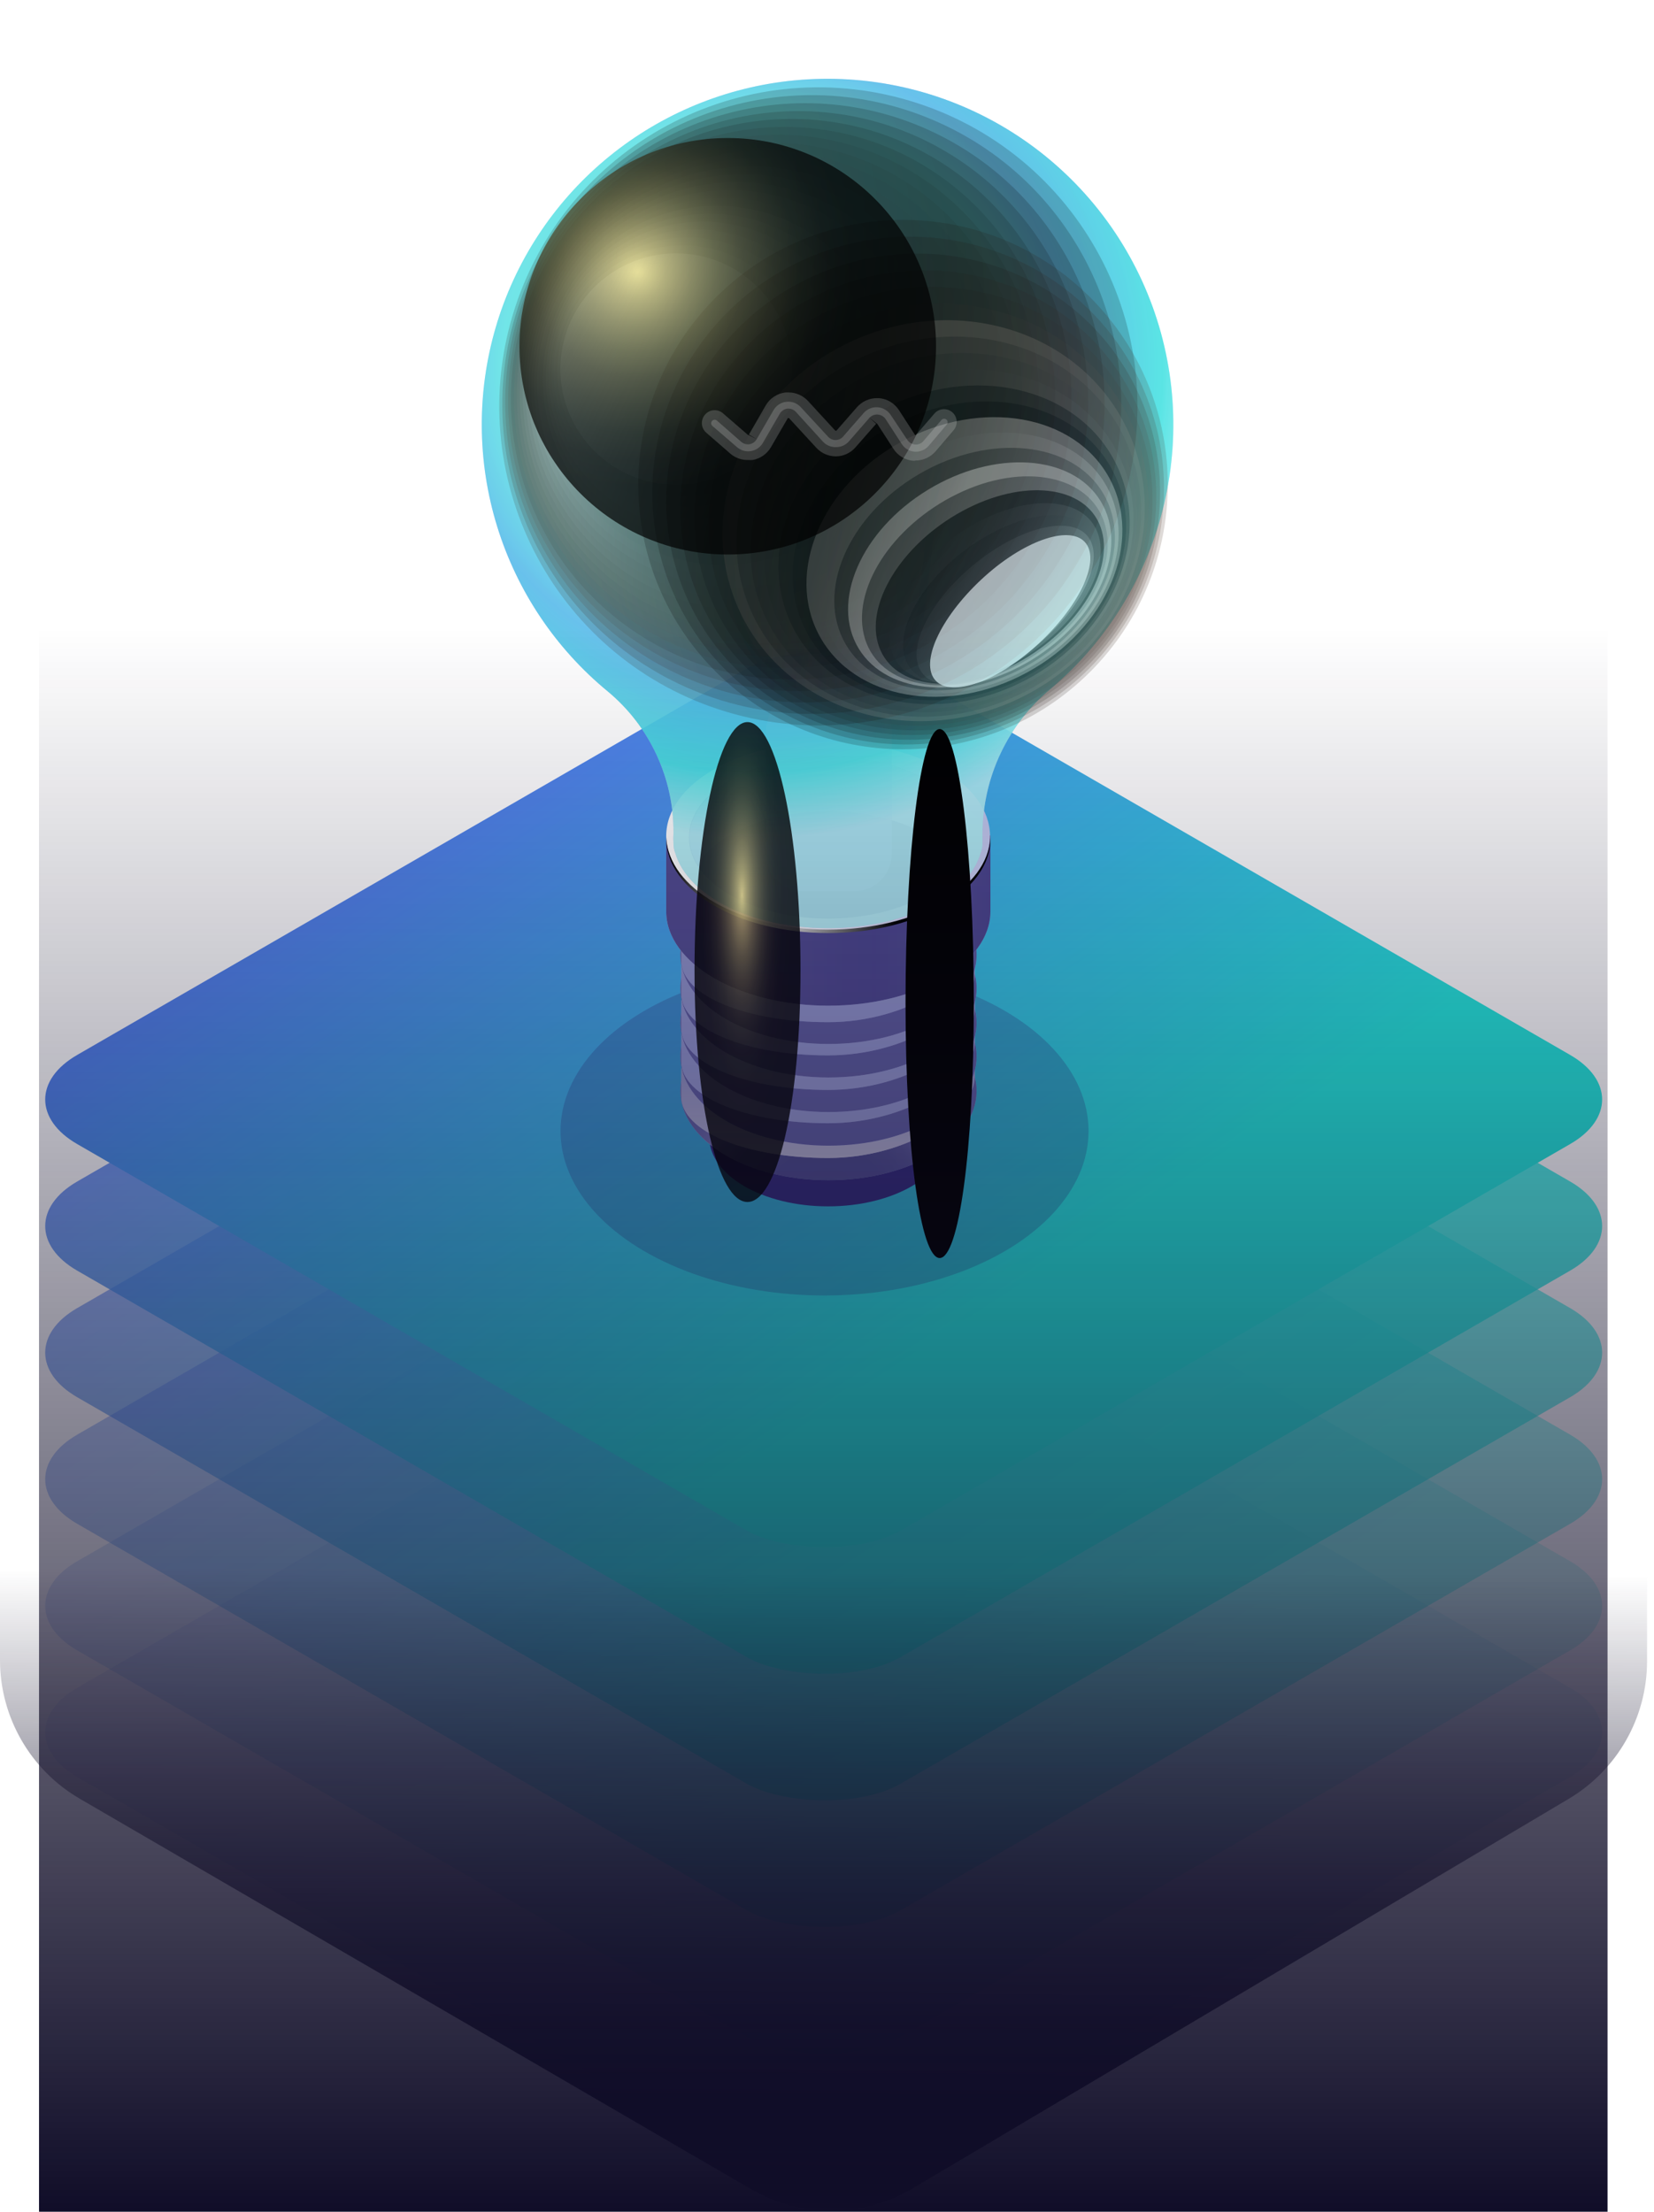 <svg width="243" height="325" viewBox="0 0 243 325" fill="none" xmlns="http://www.w3.org/2000/svg">
<rect width="139.734" height="139.734" rx="13.09" transform="matrix(0.866 -0.5 0.866 0.5 0 254.56)" fill="url(#paint0_linear_42_371)" fill-opacity="0.1"/>
<rect width="139.734" height="139.734" rx="13.09" transform="matrix(0.866 -0.5 0.866 0.5 0 235.961)" fill="url(#paint1_linear_42_371)" fill-opacity="0.2"/>
<rect width="139.734" height="139.734" rx="13.09" transform="matrix(0.866 -0.5 0.866 0.5 0 198.762)" fill="url(#paint2_linear_42_371)" fill-opacity="0.6"/>
<rect width="139.734" height="139.734" rx="13.09" transform="matrix(0.866 -0.5 0.866 0.5 0 217.361)" fill="url(#paint3_linear_42_371)" fill-opacity="0.4"/>
<rect width="139.734" height="139.734" rx="13.09" transform="matrix(0.866 -0.5 0.866 0.5 0 180.162)" fill="url(#paint4_linear_42_371)" fill-opacity="0.8"/>
<g style="mix-blend-mode:darken">
<rect width="139.734" height="139.734" rx="13.09" transform="matrix(0.866 -0.5 0.866 0.5 0 161.563)" fill="url(#paint5_linear_42_371)"/>
</g>
<path d="M0 243.932V184.698C0 166.496 19.754 155.162 35.468 164.349L108.965 207.319C116.3 211.606 125.374 211.616 132.717 207.343L206.555 164.381C222.269 155.238 241.981 166.575 241.981 184.755V244.074C241.981 252.391 237.597 260.093 230.446 264.34L134.155 321.529C126.802 325.896 117.659 325.938 110.266 321.637L11.719 264.307C4.463 260.086 0 252.326 0 243.932Z" fill="url(#paint6_linear_42_371)"/>
<g style="mix-blend-mode:darken" filter="url(#filter0_f_42_371)">
<ellipse cx="121.139" cy="166.194" rx="38.788" ry="24.168" fill="#322A78" fill-opacity="0.25"/>
</g>
<path opacity="0.8" d="M121.753 102.464C114.846 102.464 109.662 97.722 107.528 89.442C107.505 89.342 107.505 89.238 107.528 89.138L104.341 62.866C104.342 62.74 104.388 62.618 104.472 62.524C104.557 62.43 104.672 62.369 104.798 62.354C104.923 62.339 105.05 62.371 105.154 62.443C105.258 62.514 105.332 62.622 105.362 62.744L108.488 89.138C109.647 93.712 112.94 101.335 121.692 101.335C128.401 101.335 133.585 96.548 134.912 89.138V89V88.634L137.961 62.714C137.98 62.579 138.052 62.456 138.16 62.374C138.269 62.291 138.405 62.254 138.541 62.272C138.676 62.287 138.799 62.355 138.885 62.46C138.97 62.566 139.011 62.701 138.998 62.836L135.949 89.138C135.956 89.213 135.956 89.29 135.949 89.366C134.576 97.341 128.98 102.464 121.753 102.464Z" fill="url(#paint7_linear_42_371)"/>
<path opacity="0.8" d="M121.753 102.464C114.846 102.464 109.662 97.722 107.528 89.442C107.505 89.342 107.505 89.238 107.528 89.138L104.341 62.866C104.342 62.74 104.388 62.618 104.472 62.524C104.557 62.43 104.672 62.369 104.798 62.354C104.923 62.339 105.05 62.371 105.154 62.443C105.258 62.514 105.332 62.622 105.362 62.744L108.488 89.138C109.647 93.712 112.94 101.335 121.692 101.335C128.401 101.335 133.585 96.548 134.912 89.138V89V88.634L137.961 62.714C137.98 62.579 138.052 62.456 138.16 62.374C138.269 62.291 138.405 62.254 138.541 62.272C138.676 62.287 138.799 62.355 138.885 62.46C138.97 62.566 139.011 62.701 138.998 62.836L135.949 89.138C135.956 89.213 135.956 89.29 135.949 89.366C134.576 97.341 128.98 102.464 121.753 102.464Z" fill="url(#paint8_linear_42_371)"/>
<path d="M139.105 158.314H104.204V167.097C104.204 172.708 112.025 177.267 121.662 177.267C131.298 177.267 139.105 172.692 139.105 167.097V166.959V158.314Z" fill="#322A78"/>
<path d="M121.722 173.424C133.739 173.424 143.48 167.553 143.48 160.311C143.48 153.069 133.739 147.199 121.722 147.199C109.706 147.199 99.964 153.069 99.964 160.311C99.964 167.553 109.706 173.424 121.722 173.424Z" fill="url(#paint9_radial_42_371)"/>
<path d="M121.722 173.424C133.739 173.424 143.48 167.553 143.48 160.311C143.48 153.069 133.739 147.199 121.722 147.199C109.706 147.199 99.964 153.069 99.964 160.311C99.964 167.553 109.706 173.424 121.722 173.424Z" fill="#322A78" fill-opacity="0.65"/>
<g style="mix-blend-mode:multiply">
<path d="M143.222 156.957H100.087V161.135C100.087 166.304 109.754 170.161 121.662 170.161C133.57 170.161 143.222 163.361 143.222 158.192V156.957Z" fill="url(#paint10_linear_42_371)" style="mix-blend-mode:multiply"/>
<path d="M143.222 156.957H100.087V161.135C100.087 166.304 109.754 170.161 121.662 170.161C133.57 170.161 143.222 163.361 143.222 158.192V156.957Z" fill="#322A78" fill-opacity="0.38"/>
</g>
<path d="M121.722 168.347C133.739 168.347 143.48 162.476 143.48 155.234C143.48 147.992 133.739 142.121 121.722 142.121C109.706 142.121 99.964 147.992 99.964 155.234C99.964 162.476 109.706 168.347 121.722 168.347Z" fill="url(#paint11_radial_42_371)"/>
<path d="M121.722 168.347C133.739 168.347 143.48 162.476 143.48 155.234C143.48 147.992 133.739 142.121 121.722 142.121C109.706 142.121 99.964 147.992 99.964 155.234C99.964 162.476 109.706 168.347 121.722 168.347Z" fill="#322A78" fill-opacity="0.65"/>
<g style="mix-blend-mode:multiply">
<path d="M143.222 151.849H100.087V156.012C100.087 161.196 109.754 165.053 121.662 165.053C133.57 165.053 143.222 158.299 143.222 153.115V151.849Z" fill="url(#paint12_linear_42_371)" style="mix-blend-mode:multiply"/>
<path d="M143.222 151.849H100.087V156.012C100.087 161.196 109.754 165.053 121.662 165.053C133.57 165.053 143.222 158.299 143.222 153.115V151.849Z" fill="#322A78" fill-opacity="0.25"/>
</g>
<path d="M121.722 163.407C133.739 163.407 143.48 157.536 143.48 150.294C143.48 143.053 133.739 137.182 121.722 137.182C109.706 137.182 99.964 143.053 99.964 150.294C99.964 157.536 109.706 163.407 121.722 163.407Z" fill="url(#paint13_radial_42_371)"/>
<path d="M121.722 163.407C133.739 163.407 143.48 157.536 143.48 150.294C143.48 143.053 133.739 137.182 121.722 137.182C109.706 137.182 99.964 143.053 99.964 150.294C99.964 157.536 109.706 163.407 121.722 163.407Z" fill="#322A78" fill-opacity="0.65"/>
<g style="mix-blend-mode:multiply">
<path d="M143.222 146.955H100.087V151.117C100.087 156.301 109.754 160.159 121.662 160.159C133.57 160.159 143.222 153.374 143.222 148.175V146.955Z" fill="url(#paint14_linear_42_371)" style="mix-blend-mode:multiply"/>
<path d="M143.222 146.955H100.087V151.117C100.087 156.301 109.754 160.159 121.662 160.159C133.57 160.159 143.222 153.374 143.222 148.175V146.955Z" fill="#322A78" fill-opacity="0.25"/>
</g>
<path d="M121.722 158.33C133.739 158.33 143.48 152.459 143.48 145.217C143.48 137.975 133.739 132.104 121.722 132.104C109.706 132.104 99.964 137.975 99.964 145.217C99.964 152.459 109.706 158.33 121.722 158.33Z" fill="url(#paint15_radial_42_371)"/>
<path d="M121.722 158.33C133.739 158.33 143.48 152.459 143.48 145.217C143.48 137.975 133.739 132.104 121.722 132.104C109.706 132.104 99.964 137.975 99.964 145.217C99.964 152.459 109.706 158.33 121.722 158.33Z" fill="#322A78" fill-opacity="0.65"/>
<g style="mix-blend-mode:multiply">
<path d="M143.222 141.877H100.087V146.04C100.087 151.224 109.754 155.082 121.662 155.082C133.57 155.082 143.222 148.281 143.222 143.097V141.877Z" fill="url(#paint16_linear_42_371)" style="mix-blend-mode:multiply"/>
<path d="M143.222 141.877H100.087V146.04C100.087 151.224 109.754 155.082 121.662 155.082C133.57 155.082 143.222 148.281 143.222 143.097V141.877Z" fill="#322A78" fill-opacity="0.25"/>
</g>
<path d="M121.722 153.405C133.739 153.405 143.48 147.534 143.48 140.292C143.48 133.05 133.739 127.179 121.722 127.179C109.706 127.179 99.964 133.05 99.964 140.292C99.964 147.534 109.706 153.405 121.722 153.405Z" fill="url(#paint17_radial_42_371)"/>
<path d="M121.722 153.405C133.739 153.405 143.48 147.534 143.48 140.292C143.48 133.05 133.739 127.179 121.722 127.179C109.706 127.179 99.964 133.05 99.964 140.292C99.964 147.534 109.706 153.405 121.722 153.405Z" fill="#322A78" fill-opacity="0.65"/>
<g style="mix-blend-mode:multiply">
<path d="M143.222 136.938H100.087V141.176C100.087 146.345 109.754 150.203 121.662 150.203C133.57 150.203 143.222 143.341 143.222 138.127V136.938Z" fill="url(#paint18_linear_42_371)" style="mix-blend-mode:multiply"/>
<path d="M143.222 136.938H100.087V141.176C100.087 146.345 109.754 150.203 121.662 150.203C133.57 150.203 143.222 143.341 143.222 138.127V136.938Z" fill="#322A78" fill-opacity="0.25"/>
</g>
<path d="M145.509 122.773H97.876V133.919C97.876 141.543 108.549 147.779 121.662 147.779C134.775 147.779 145.509 141.573 145.509 133.919V122.773Z" fill="url(#paint19_linear_42_371)"/>
<path d="M145.509 122.773H97.876V133.919C97.876 141.543 108.549 147.779 121.662 147.779C134.775 147.779 145.509 141.573 145.509 133.919V122.773Z" fill="#322A78" fill-opacity="0.8"/>
<path d="M121.662 136.709C134.798 136.709 145.448 130.51 145.448 122.864C145.448 115.218 134.798 109.02 121.662 109.02C108.525 109.02 97.876 115.218 97.876 122.864C97.876 130.51 108.525 136.709 121.662 136.709Z" fill="url(#paint20_linear_42_371)"/>
<path style="mix-blend-mode:color-dodge" d="M121.662 136.602C108.671 136.602 98.12 130.503 97.891 123.001C97.891 123.093 97.891 123.169 97.891 123.26C97.891 130.884 108.564 137.105 121.677 137.105C134.79 137.105 145.509 130.945 145.509 123.306C145.516 123.22 145.516 123.133 145.509 123.047C145.188 130.594 134.652 136.602 121.662 136.602Z" fill="url(#paint21_radial_42_371)"/>
<path d="M121.662 134.971C132.954 134.971 142.109 129.639 142.109 123.062C142.109 116.486 132.954 111.154 121.662 111.154C110.37 111.154 101.215 116.486 101.215 123.062C101.215 129.639 110.37 134.971 121.662 134.971Z" fill="#6874A8"/>
<path d="M121.661 119.205C130.52 119.205 138.037 122.498 140.873 127.088C141.649 125.887 142.072 124.492 142.093 123.062C142.093 116.491 132.944 111.154 121.661 111.154C110.378 111.154 101.291 116.491 101.291 123.062C101.312 124.492 101.735 125.887 102.511 127.088C105.271 122.498 112.787 119.205 121.661 119.205Z" fill="url(#paint22_linear_42_371)"/>
<path opacity="0.8" d="M118.063 130.961H125.519C126.98 130.957 128.38 130.373 129.412 129.339C130.443 128.304 131.023 126.902 131.023 125.441V107.632C130.924 105.279 129.895 103.062 128.163 101.467C126.43 99.872 124.136 99.029 121.783 99.124C120.617 99.075 119.452 99.256 118.356 99.657C117.259 100.058 116.253 100.671 115.393 101.461C114.534 102.251 113.838 103.203 113.347 104.262C112.855 105.321 112.577 106.466 112.528 107.632V107.739V125.441C112.526 126.168 112.668 126.888 112.945 127.559C113.223 128.231 113.631 128.841 114.145 129.354C114.66 129.867 115.271 130.273 115.943 130.549C116.616 130.825 117.336 130.965 118.063 130.961V130.961Z" fill="url(#paint23_linear_42_371)"/>
<path opacity="0.8" d="M120.517 100.39H122.988C123.994 100.39 124.817 99.261 124.817 97.874V75.216C124.913 74.301 124.647 73.385 124.078 72.661C123.509 71.938 122.68 71.466 121.768 71.344C120.856 71.466 120.027 71.938 119.457 72.661C118.888 73.385 118.623 74.301 118.718 75.216V97.874C118.703 99.261 119.587 100.39 120.517 100.39Z" fill="url(#paint24_linear_42_371)"/>
<path opacity="0.8" d="M121.815 104.933C124.543 104.933 126.755 103.036 126.755 100.695C126.755 98.354 124.543 96.456 121.815 96.456C119.087 96.456 116.875 98.354 116.875 100.695C116.875 103.036 119.087 104.933 121.815 104.933Z" fill="url(#paint25_radial_42_371)"/>
<path opacity="0.7" d="M115.64 11.925C105.746 13.091 96.414 17.14 88.804 23.567C81.193 29.995 75.641 38.519 72.836 48.078C70.032 57.636 70.099 67.809 73.031 77.329C75.962 86.85 81.627 95.299 89.323 101.625C92.349 104.147 94.781 107.307 96.444 110.879C98.107 114.45 98.961 118.345 98.944 122.285V122.422C98.913 122.93 98.913 123.439 98.944 123.947C98.938 124.438 99.031 124.926 99.218 125.38C101.048 131.632 110.379 136.389 121.647 136.389C132.915 136.389 142.231 131.632 144.061 125.396C144.255 124.911 144.354 124.393 144.35 123.871C144.35 123.612 144.35 122.605 144.35 122.346C144.378 118.302 145.29 114.314 147.023 110.66C148.757 107.007 151.269 103.777 154.383 101.198C162.72 94.146 168.563 84.597 171.048 73.965C173.534 63.333 172.528 52.182 168.181 42.166C163.834 32.15 156.377 23.8 146.914 18.353C137.45 12.906 126.484 10.652 115.64 11.925V11.925Z" fill="url(#paint26_radial_42_371)"/>
<path opacity="0.7" d="M115.64 11.925C105.746 13.091 96.414 17.14 88.804 23.567C81.193 29.995 75.641 38.519 72.836 48.078C70.032 57.636 70.099 67.809 73.031 77.329C75.962 86.85 81.627 95.299 89.323 101.625C92.349 104.147 94.781 107.307 96.444 110.879C98.107 114.45 98.961 118.345 98.944 122.285V122.422C98.913 122.93 98.913 123.439 98.944 123.947C98.938 124.438 99.031 124.926 99.218 125.38C101.048 131.632 110.379 136.389 121.647 136.389C132.915 136.389 142.231 131.632 144.061 125.396C144.255 124.911 144.354 124.393 144.35 123.871C144.35 123.612 144.35 122.605 144.35 122.346C144.378 118.302 145.29 114.314 147.023 110.66C148.757 107.007 151.269 103.777 154.383 101.198C162.72 94.146 168.563 84.597 171.048 73.965C173.534 63.333 172.528 52.182 168.181 42.166C163.834 32.15 156.377 23.8 146.914 18.353C137.45 12.906 126.484 10.652 115.64 11.925V11.925Z" fill="url(#paint27_radial_42_371)"/>
<g style="mix-blend-mode:color-dodge" opacity="0.7">
<path style="mix-blend-mode:color-dodge" opacity="0.25" d="M164.784 74.275C172.827 49.671 159.4 23.205 134.795 15.163C110.19 7.121 83.725 20.548 75.683 45.153C67.641 69.757 81.067 96.223 105.672 104.265C130.277 112.307 156.742 98.88 164.784 74.275Z" fill="url(#paint28_linear_42_371)"/>
<path style="mix-blend-mode:color-dodge" opacity="0.28" d="M161.228 76.889C170.863 53.709 159.882 27.108 136.702 17.473C113.522 7.838 86.921 18.819 77.286 41.999C67.651 65.179 78.632 91.78 101.812 101.415C124.992 111.05 151.594 100.069 161.228 76.889Z" fill="url(#paint29_linear_42_371)"/>
<path style="mix-blend-mode:color-dodge" opacity="0.31" d="M157.489 79.149C168.511 57.48 159.879 30.979 138.21 19.957C116.541 8.935 90.04 17.566 79.018 39.235C67.996 60.904 76.628 87.405 98.297 98.427C119.966 109.449 146.467 100.818 157.489 79.149Z" fill="url(#paint30_linear_42_371)"/>
<path style="mix-blend-mode:color-dodge" opacity="0.33" d="M153.74 80.942C165.893 60.796 159.414 34.612 139.267 22.459C119.121 10.306 92.938 16.786 80.785 36.932C68.632 57.078 75.112 83.262 95.258 95.415C115.404 107.568 141.587 101.088 153.74 80.942Z" fill="url(#paint31_linear_42_371)"/>
<path style="mix-blend-mode:color-dodge" opacity="0.36" d="M150.042 82.192C163.036 63.524 158.437 37.858 139.769 24.864C121.101 11.87 95.434 16.47 82.44 35.138C69.447 53.805 74.046 79.472 92.714 92.466C111.382 105.46 137.049 100.86 150.042 82.192Z" fill="url(#paint32_linear_42_371)"/>
<path style="mix-blend-mode:color-dodge" opacity="0.38" d="M146.528 82.948C160.083 65.68 157.073 40.692 139.804 27.137C122.536 13.582 97.548 16.593 83.993 33.861C70.438 51.13 73.449 76.118 90.717 89.672C107.986 103.227 132.973 100.217 146.528 82.948Z" fill="url(#paint33_linear_42_371)"/>
<path style="mix-blend-mode:color-dodge" opacity="0.41" d="M143.209 83.269C157.092 67.287 155.391 43.076 139.409 29.193C123.426 15.31 99.216 17.011 85.333 32.993C71.449 48.975 73.151 73.186 89.133 87.069C105.115 100.953 129.326 99.251 143.209 83.269Z" fill="url(#paint34_linear_42_371)"/>
<path style="mix-blend-mode:color-dodge" opacity="0.44" d="M139.374 83.985C153.79 69.569 153.79 46.197 139.374 31.781C124.959 17.365 101.586 17.365 87.17 31.781C72.755 46.197 72.755 69.569 87.17 83.985C101.586 98.4 124.959 98.4 139.374 83.985Z" fill="url(#paint35_linear_42_371)"/>
<path style="mix-blend-mode:color-dodge" opacity="0.46" d="M137.37 82.711C151.232 68.849 151.232 46.375 137.37 32.513C123.508 18.651 101.034 18.651 87.172 32.513C73.31 46.375 73.31 68.849 87.172 82.711C101.034 96.573 123.508 96.573 137.37 82.711Z" fill="url(#paint36_linear_42_371)"/>
<path style="mix-blend-mode:color-dodge" opacity="0.49" d="M134.362 82.385C148.19 69.63 149.059 48.08 136.304 34.252C123.549 20.425 101.999 19.555 88.171 32.311C74.344 45.066 73.475 66.616 86.23 80.443C98.985 94.271 120.535 95.14 134.362 82.385Z" fill="url(#paint37_linear_42_371)"/>
<path style="mix-blend-mode:color-dodge" opacity="0.51" d="M131.743 81.683C145.321 69.821 146.712 49.199 134.851 35.621C122.99 22.043 102.367 20.652 88.789 32.513C75.212 44.374 73.82 64.997 85.681 78.575C97.543 92.152 118.165 93.544 131.743 81.683Z" fill="url(#paint38_linear_42_371)"/>
<path style="mix-blend-mode:color-dodge" opacity="0.54" d="M129.275 80.815C142.523 69.773 144.312 50.083 133.27 36.835C122.228 23.587 102.538 21.799 89.29 32.84C76.042 43.882 74.254 63.572 85.295 76.82C96.337 90.068 116.027 91.857 129.275 80.815Z" fill="url(#paint39_linear_42_371)"/>
<path style="mix-blend-mode:color-dodge" opacity="0.57" d="M126.894 79.844C139.751 69.562 141.838 50.804 131.556 37.947C121.274 25.09 102.516 23.003 89.659 33.285C76.802 43.566 74.715 62.324 84.997 75.181C95.279 88.038 114.037 90.126 126.894 79.844Z" fill="url(#paint40_linear_42_371)"/>
<path style="mix-blend-mode:color-dodge" opacity="0.59" d="M124.614 78.765C137.023 69.195 139.325 51.377 129.754 38.967C120.184 26.558 102.366 24.256 89.956 33.827C77.547 43.397 75.245 61.215 84.816 73.625C94.386 86.034 112.204 88.336 124.614 78.765Z" fill="url(#paint41_linear_42_371)"/>
<path style="mix-blend-mode:color-dodge" opacity="0.62" d="M122.422 77.628C134.351 68.72 136.8 51.828 127.892 39.899C118.984 27.97 102.093 25.52 90.164 34.428C78.234 43.336 75.785 60.228 84.693 72.157C93.601 84.086 110.493 86.536 122.422 77.628Z" fill="url(#paint42_linear_42_371)"/>
<path style="mix-blend-mode:color-dodge" opacity="0.64" d="M120.288 76.452C131.705 68.169 134.246 52.199 125.963 40.782C117.68 29.365 101.711 26.825 90.294 35.107C78.877 43.39 76.336 59.36 84.619 70.777C92.901 82.194 108.871 84.734 120.288 76.452Z" fill="url(#paint43_linear_42_371)"/>
<path style="mix-blend-mode:color-dodge" opacity="0.67" d="M118.222 75.2C129.093 67.514 131.675 52.471 123.989 41.6C116.304 30.729 101.261 28.147 90.39 35.832C79.519 43.518 76.936 58.561 84.622 69.432C92.308 80.303 107.351 82.885 118.222 75.2Z" fill="url(#paint44_linear_42_371)"/>
<path style="mix-blend-mode:color-dodge" opacity="0.7" d="M116.182 73.921C126.493 66.8 129.078 52.669 121.958 42.359C114.837 32.048 100.707 29.463 90.396 36.583C80.086 43.704 77.5 57.834 84.621 68.145C91.741 78.455 105.872 81.041 116.182 73.921Z" fill="url(#paint45_linear_42_371)"/>
<path style="mix-blend-mode:color-dodge" opacity="0.72" d="M114.212 72.612C123.944 66.033 126.5 52.81 119.921 43.078C113.342 33.346 100.119 30.791 90.387 37.37C80.655 43.949 78.1 57.171 84.679 66.903C91.258 76.635 104.48 79.191 114.212 72.612Z" fill="url(#paint46_linear_42_371)"/>
<path style="mix-blend-mode:color-dodge" opacity="0.75" d="M112.002 71.13C121.102 65.1 123.591 52.834 117.56 43.734C111.53 34.634 99.265 32.145 90.165 38.176C81.065 44.206 78.576 56.471 84.606 65.571C90.636 74.671 102.902 77.16 112.002 71.13Z" fill="url(#paint47_linear_42_371)"/>
<path style="mix-blend-mode:color-dodge" opacity="0.77" d="M110.356 69.901C118.878 64.348 121.285 52.937 115.731 44.414C110.178 35.892 98.767 33.485 90.244 39.038C81.721 44.592 79.315 56.003 84.868 64.526C90.422 73.048 101.833 75.455 110.356 69.901Z" fill="url(#paint48_linear_42_371)"/>
<path style="mix-blend-mode:color-dodge" opacity="0.8" d="M114.389 46.338C115.951 49.32 116.593 52.698 116.233 56.045C115.872 59.392 114.527 62.557 112.366 65.138C110.206 67.719 107.328 69.601 104.097 70.545C100.866 71.489 97.427 71.452 94.217 70.44C91.006 69.428 88.169 67.485 86.064 64.859C83.958 62.232 82.68 59.039 82.391 55.686C82.102 52.332 82.816 48.968 84.44 46.02C86.065 43.072 88.529 40.673 91.518 39.126C95.511 37.066 100.156 36.667 104.44 38.018C108.725 39.37 112.301 42.36 114.389 46.338Z" fill="url(#paint49_linear_42_371)"/>
</g>
<path style="mix-blend-mode:color-dodge" opacity="0.8" d="M117.606 142.518C117.606 162.629 114.114 176.626 109.815 176.626C105.515 176.626 102.039 162.629 102.039 142.518C102.039 122.406 105.515 106.107 109.815 106.107C114.114 106.107 117.606 122.391 117.606 142.518Z" fill="url(#paint50_radial_42_371)"/>
<g style="mix-blend-mode:color-dodge" opacity="0.7">
<path style="mix-blend-mode:color-dodge" opacity="0.25" d="M160.173 98.71C175.363 83.52 175.363 58.893 160.173 43.703C144.984 28.513 120.356 28.513 105.166 43.703C89.976 58.893 89.976 83.52 105.166 98.71C120.356 113.9 144.984 113.9 160.173 98.71Z" fill="url(#paint51_linear_42_371)"/>
<path style="mix-blend-mode:color-dodge" opacity="0.28" d="M148.512 106.126C167.519 97.7 176.171 75.629 167.836 56.83C159.502 38.031 137.337 29.622 118.33 38.049C99.323 46.476 90.671 68.546 99.006 87.346C107.341 106.145 129.505 114.553 148.512 106.126Z" fill="url(#paint52_linear_42_371)"/>
<path style="mix-blend-mode:color-dodge" opacity="0.31" d="M148.721 105.433C167.067 97.199 175.419 75.995 167.375 58.071C159.331 40.148 137.938 32.292 119.592 40.526C101.246 48.759 92.894 69.964 100.938 87.887C108.982 105.811 130.375 113.666 148.721 105.433Z" fill="url(#paint53_linear_42_371)"/>
<path style="mix-blend-mode:color-dodge" opacity="0.33" d="M148.96 104.743C166.635 96.703 174.675 76.359 166.917 59.304C159.159 42.249 138.541 34.942 120.866 42.982C103.19 51.022 95.15 71.366 102.908 88.421C110.666 105.476 131.284 112.783 148.96 104.743Z" fill="url(#paint54_linear_42_371)"/>
<path style="mix-blend-mode:color-dodge" opacity="0.36" d="M149.193 104.055C166.207 96.208 173.947 76.724 166.481 60.535C159.015 44.347 139.17 37.586 122.156 45.433C105.142 53.28 97.402 72.764 104.868 88.953C112.334 105.141 132.179 111.902 149.193 104.055Z" fill="url(#paint55_linear_42_371)"/>
<path style="mix-blend-mode:color-dodge" opacity="0.38" d="M149.41 103.36C165.76 95.701 173.196 77.073 166.019 61.753C158.843 46.433 139.772 40.222 123.422 47.881C107.073 55.54 99.636 74.168 106.813 89.488C113.989 104.808 133.061 111.018 149.41 103.36Z" fill="url(#paint56_linear_42_371)"/>
<path style="mix-blend-mode:color-dodge" opacity="0.41" d="M149.631 102.684C165.316 95.216 172.453 77.445 165.571 62.991C158.69 48.538 140.396 42.875 124.711 50.343C109.025 57.811 101.889 75.582 108.77 90.035C115.652 104.489 133.946 110.152 149.631 102.684Z" fill="url(#paint57_linear_42_371)"/>
<path style="mix-blend-mode:color-dodge" opacity="0.44" d="M149.858 102.003C164.883 94.717 171.72 77.791 165.128 64.198C158.537 50.604 141.013 45.492 125.988 52.778C110.963 60.064 104.126 76.99 110.717 90.583C117.309 104.176 134.833 109.289 149.858 102.003Z" fill="url(#paint58_linear_42_371)"/>
<path style="mix-blend-mode:color-dodge" opacity="0.46" d="M150.078 101.331C164.443 94.228 170.983 78.147 164.687 65.412C158.39 52.678 141.641 48.113 127.276 55.215C112.911 62.318 106.37 78.399 112.667 91.134C118.963 103.868 135.713 108.433 150.078 101.331Z" fill="url(#paint59_linear_42_371)"/>
<path style="mix-blend-mode:color-dodge" opacity="0.49" d="M150.283 100.688C163.993 93.763 170.241 78.515 164.238 66.632C158.235 54.748 142.255 50.729 128.545 57.654C114.836 64.58 108.588 79.827 114.591 91.71C120.593 103.594 136.573 107.613 150.283 100.688Z" fill="url(#paint60_linear_42_371)"/>
<path style="mix-blend-mode:color-dodge" opacity="0.51" d="M150.5 100.034C163.552 93.283 169.507 78.867 163.8 67.835C158.094 56.802 142.887 53.331 129.836 60.082C116.784 66.833 110.829 81.25 116.535 92.282C122.242 103.314 137.448 106.785 150.5 100.034Z" fill="url(#paint61_linear_42_371)"/>
<path style="mix-blend-mode:color-dodge" opacity="0.54" d="M150.742 99.399C163.14 92.815 168.804 79.218 163.394 69.029C157.983 58.84 143.546 55.917 131.148 62.501C118.75 69.085 113.086 82.682 118.497 92.871C123.908 103.06 138.344 105.983 150.742 99.399Z" fill="url(#paint62_linear_42_371)"/>
<path style="mix-blend-mode:color-dodge" opacity="0.57" d="M150.947 98.783C162.695 92.361 168.075 79.572 162.962 70.217C157.849 60.862 144.179 58.485 132.431 64.906C120.682 71.328 115.303 84.117 120.416 93.472C125.529 102.826 139.198 105.204 150.947 98.783Z" fill="url(#paint63_linear_42_371)"/>
<path style="mix-blend-mode:color-dodge" opacity="0.59" d="M151.148 98.162C162.25 91.894 167.347 79.899 162.532 71.371C157.716 62.843 144.813 61.011 133.711 67.279C122.61 73.548 117.513 85.543 122.328 94.071C127.143 102.599 140.047 104.43 151.148 98.162Z" fill="url(#paint64_linear_42_371)"/>
<path style="mix-blend-mode:color-dodge" opacity="0.62" d="M151.348 97.565C161.798 91.446 166.613 80.242 162.103 72.539C157.593 64.836 145.465 63.552 135.016 69.67C124.566 75.789 119.751 86.993 124.261 94.696C128.771 102.399 140.899 103.683 151.348 97.565Z" fill="url(#paint65_linear_42_371)"/>
<path style="mix-blend-mode:color-dodge" opacity="0.64" d="M151.558 96.974C161.37 90.987 165.911 80.539 161.7 73.638C157.489 66.738 146.122 65.997 136.309 71.984C126.497 77.971 121.956 88.419 126.167 95.32C130.378 102.22 141.745 102.961 151.558 96.974Z" fill="url(#paint66_linear_42_371)"/>
<path style="mix-blend-mode:color-dodge" opacity="0.67" d="M127.09 93.909C124.879 86.803 130.963 77.289 140.675 72.562C150.388 67.836 160.07 69.833 162.281 76.893C164.492 83.952 158.408 93.451 148.695 98.132C138.983 102.813 129.301 100.907 127.09 93.909Z" fill="url(#paint67_linear_42_371)"/>
<path style="mix-blend-mode:color-dodge" opacity="0.7" d="M129.164 95.083C126.922 88.984 132.381 79.988 141.362 75.109C150.342 70.23 159.445 71.282 161.686 77.426C163.928 83.571 158.469 92.521 149.488 97.4C140.508 102.279 131.405 101.227 129.164 95.083Z" fill="url(#paint68_linear_42_371)"/>
<path style="mix-blend-mode:color-dodge" opacity="0.72" d="M131.237 96.302C128.965 91.042 133.799 82.687 142.063 77.624C150.327 72.562 158.835 72.73 161.137 77.975C163.439 83.22 158.56 91.591 150.312 96.653C142.063 101.715 133.509 101.532 131.237 96.302Z" fill="url(#paint69_linear_42_371)"/>
<path style="mix-blend-mode:color-dodge" opacity="0.75" d="M133.311 97.523C131.008 93.177 135.232 85.325 142.749 80.141C150.266 74.957 158.255 74.164 160.558 78.525C162.86 82.885 158.637 90.722 151.12 95.922C143.603 101.121 135.613 101.884 133.311 97.523Z" fill="url(#paint70_linear_42_371)"/>
<path style="mix-blend-mode:color-dodge" opacity="0.77" d="M135.384 98.758C133.036 95.297 136.649 88.085 143.45 82.656C150.25 77.228 157.706 75.612 159.993 79.073C162.28 82.534 158.728 89.746 151.927 95.175C145.127 100.603 137.732 102.204 135.384 98.758Z" fill="url(#paint71_linear_42_371)"/>
<path style="mix-blend-mode:color-dodge" opacity="0.8" d="M137.459 100.008C135.08 97.446 138.084 90.859 144.137 85.187C150.19 79.515 157.036 77.091 159.384 79.653C161.732 82.214 158.774 88.801 152.706 94.473C146.637 100.145 139.837 102.539 137.459 100.008Z" fill="url(#paint72_linear_42_371)"/>
</g>
<path style="mix-blend-mode:color-dodge" opacity="0.7" d="M106.918 81.482C123.818 81.482 137.519 67.782 137.519 50.881C137.519 33.98 123.818 20.28 106.918 20.28C90.017 20.28 76.316 33.98 76.316 50.881C76.316 67.782 90.017 81.482 106.918 81.482Z" fill="url(#paint73_radial_42_371)"/>
<path style="mix-blend-mode:color-dodge" d="M143.069 147.275C143.069 169.445 140.828 184.86 138.053 184.86C135.277 184.86 133.036 169.399 133.036 147.275C133.036 125.151 135.293 107.129 138.053 107.129C140.812 107.129 143.069 125.06 143.069 147.275Z" fill="url(#paint74_radial_42_371)"/>
<path opacity="0.5" d="M134.576 66.373H134.409C134.018 66.35 133.639 66.233 133.303 66.035C132.966 65.836 132.681 65.56 132.472 65.23L130.094 61.555C129.964 61.373 129.797 61.222 129.603 61.112C129.408 61.002 129.192 60.936 128.97 60.918C128.747 60.901 128.524 60.932 128.315 61.011C128.106 61.089 127.917 61.213 127.761 61.372L124.711 64.864C124.479 65.128 124.193 65.34 123.872 65.484C123.551 65.629 123.203 65.703 122.851 65.702C122.498 65.715 122.146 65.654 121.817 65.523C121.489 65.392 121.192 65.193 120.945 64.94L116.92 60.518C116.761 60.35 116.566 60.219 116.349 60.138C116.133 60.056 115.9 60.024 115.67 60.046C115.444 60.078 115.227 60.16 115.037 60.287C114.847 60.413 114.688 60.581 114.572 60.778L112.087 65.062C111.903 65.383 111.65 65.658 111.346 65.87C111.043 66.081 110.697 66.222 110.332 66.283C109.967 66.345 109.594 66.324 109.238 66.224C108.882 66.123 108.553 65.945 108.275 65.702L104.631 62.561C104.537 62.462 104.485 62.331 104.485 62.196C104.485 62.059 104.537 61.928 104.631 61.83C104.728 61.733 104.859 61.678 104.997 61.678C105.134 61.678 105.265 61.733 105.362 61.83L108.915 64.94C109.083 65.08 109.278 65.182 109.489 65.24C109.699 65.298 109.919 65.31 110.135 65.275C110.346 65.235 110.546 65.15 110.722 65.026C110.898 64.903 111.046 64.743 111.156 64.559L113.642 60.274C113.835 59.932 114.108 59.641 114.437 59.426C114.766 59.212 115.141 59.079 115.532 59.039C115.923 58.994 116.319 59.043 116.688 59.181C117.056 59.318 117.386 59.542 117.652 59.832L121.677 64.193C121.817 64.34 121.985 64.457 122.171 64.538C122.357 64.62 122.557 64.663 122.76 64.665C122.964 64.661 123.164 64.615 123.35 64.531C123.536 64.448 123.704 64.327 123.842 64.178L126.892 60.686C127.148 60.394 127.469 60.166 127.829 60.02C128.189 59.875 128.578 59.815 128.965 59.847C129.349 59.879 129.721 59.999 130.051 60.197C130.382 60.395 130.662 60.667 130.871 60.991L133.311 64.65C133.439 64.841 133.608 65 133.806 65.117C134.004 65.233 134.226 65.303 134.454 65.321C134.681 65.34 134.908 65.304 135.118 65.216C135.328 65.129 135.513 64.992 135.659 64.818L138.342 61.677C138.441 61.584 138.572 61.532 138.708 61.532C138.844 61.532 138.975 61.584 139.074 61.677C139.171 61.774 139.225 61.906 139.225 62.043C139.225 62.18 139.171 62.312 139.074 62.409L136.406 65.55C136.176 65.808 135.894 66.014 135.579 66.156C135.263 66.297 134.922 66.372 134.576 66.373V66.373Z" fill="white" fill-opacity="0.36"/>
<path opacity="0.5" d="M134.317 67.714C133.706 67.687 133.11 67.514 132.579 67.209C132.049 66.903 131.599 66.476 131.268 65.961L128.889 62.286L127.7 61.356L128.722 62.271L125.672 65.747C125.316 66.154 124.878 66.481 124.386 66.707C123.895 66.933 123.362 67.053 122.821 67.059C122.28 67.061 121.745 66.951 121.249 66.736C120.753 66.521 120.307 66.205 119.939 65.808L115.914 61.432H115.746L113.261 65.717C112.975 66.207 112.586 66.63 112.119 66.954C111.653 67.278 111.122 67.496 110.562 67.592C110.344 67.607 110.125 67.607 109.906 67.592C108.994 67.609 108.104 67.307 107.391 66.738L103.762 63.582C103.575 63.42 103.422 63.223 103.312 63.002C103.201 62.781 103.136 62.54 103.119 62.294C103.102 62.047 103.134 61.8 103.213 61.566C103.291 61.331 103.416 61.115 103.579 60.929C103.753 60.724 103.971 60.559 104.216 60.445C104.46 60.332 104.727 60.273 104.997 60.274C105.445 60.277 105.877 60.439 106.217 60.731L109.861 63.887L111.202 64.543L110.028 63.857L112.498 59.572C112.803 59.047 113.227 58.602 113.735 58.27C114.244 57.939 114.823 57.732 115.426 57.666H115.853C116.389 57.667 116.918 57.778 117.409 57.994C117.9 58.209 118.341 58.523 118.704 58.916L122.729 63.292H122.882L125.931 59.801C126.297 59.395 126.744 59.07 127.243 58.846C127.742 58.623 128.282 58.507 128.828 58.505H129.118C129.715 58.549 130.293 58.732 130.806 59.039C131.32 59.346 131.755 59.769 132.076 60.274L134.455 63.948H134.546L137.275 60.777C137.452 60.57 137.672 60.404 137.92 60.291C138.167 60.178 138.436 60.12 138.709 60.121C139.06 60.127 139.402 60.23 139.697 60.421C139.992 60.611 140.228 60.881 140.377 61.199C140.526 61.516 140.583 61.87 140.542 62.218C140.5 62.567 140.362 62.897 140.142 63.17L137.458 66.311C137.094 66.736 136.643 67.077 136.135 67.311C135.627 67.545 135.075 67.667 134.516 67.668L134.317 67.714Z" fill="white" fill-opacity="0.36"/>
<rect x="5.732" y="92.265" width="230.442" height="232.735" fill="url(#paint75_linear_42_371)"/>
<defs>
<filter id="filter0_f_42_371" x="73.399" y="133.075" width="95.48" height="66.239" filterUnits="userSpaceOnUse" color-interpolation-filters="sRGB">
<feFlood flood-opacity="0" result="BackgroundImageFix"/>
<feBlend mode="normal" in="SourceGraphic" in2="BackgroundImageFix" result="shape"/>
<feGaussianBlur stdDeviation="4.476" result="effect1_foregroundBlur_42_371"/>
</filter>
<linearGradient id="paint0_linear_42_371" x1="111.17" y1="111.17" x2="101.506" y2="-54.237" gradientUnits="userSpaceOnUse">
<stop stop-color="#3DB9EA"/>
<stop offset="1" stop-color="#6454F0"/>
</linearGradient>
<linearGradient id="paint1_linear_42_371" x1="111.17" y1="111.17" x2="101.506" y2="-54.237" gradientUnits="userSpaceOnUse">
<stop stop-color="#24E8DE"/>
<stop offset="1" stop-color="#6454F0"/>
</linearGradient>
<linearGradient id="paint2_linear_42_371" x1="111.17" y1="111.17" x2="101.506" y2="-54.237" gradientUnits="userSpaceOnUse">
<stop stop-color="#24E8DE"/>
<stop offset="1" stop-color="#6454F0"/>
</linearGradient>
<linearGradient id="paint3_linear_42_371" x1="111.17" y1="111.17" x2="101.506" y2="-54.237" gradientUnits="userSpaceOnUse">
<stop stop-color="#24E8DE"/>
<stop offset="1" stop-color="#6454F0"/>
</linearGradient>
<linearGradient id="paint4_linear_42_371" x1="111.17" y1="111.17" x2="101.506" y2="-54.237" gradientUnits="userSpaceOnUse">
<stop stop-color="#24E8DE"/>
<stop offset="1" stop-color="#6454F0"/>
</linearGradient>
<linearGradient id="paint5_linear_42_371" x1="111.17" y1="111.17" x2="101.506" y2="-54.237" gradientUnits="userSpaceOnUse">
<stop stop-color="#24E8DE"/>
<stop offset="1" stop-color="#6454F0"/>
</linearGradient>
<linearGradient id="paint6_linear_42_371" x1="121.139" y1="231.036" x2="120.834" y2="309.024" gradientUnits="userSpaceOnUse">
<stop stop-color="#100D28" stop-opacity="0"/>
<stop offset="1" stop-color="#100D28"/>
</linearGradient>
<linearGradient id="paint7_linear_42_371" x1="139.12" y1="82.383" x2="104.387" y2="82.383" gradientUnits="userSpaceOnUse">
<stop offset="0.04" stop-color="#959FE5"/>
<stop offset="0.09" stop-color="#A4ADE7"/>
<stop offset="0.21" stop-color="#CDD1ED"/>
<stop offset="0.3" stop-color="#F1F2F2"/>
<stop offset="0.36" stop-color="#E0E2EF"/>
<stop offset="0.46" stop-color="#C5CAE9"/>
<stop offset="0.56" stop-color="#B5BBE6"/>
<stop offset="0.63" stop-color="#AFB6E5"/>
<stop offset="0.73" stop-color="#B2B9E6"/>
<stop offset="0.8" stop-color="#BBC1EB"/>
<stop offset="0.86" stop-color="#CBD0F2"/>
<stop offset="0.87" stop-color="#CED3F4"/>
<stop offset="0.99" stop-color="#AFB6E5"/>
</linearGradient>
<linearGradient id="paint8_linear_42_371" x1="121.708" y1="64.406" x2="120.701" y2="101.168" gradientUnits="userSpaceOnUse">
<stop offset="0.04" stop-color="#24E8DE"/>
<stop offset="0.3" stop-color="#3DB9EA"/>
<stop offset="0.82" stop-color="#24E8DE"/>
<stop offset="1" stop-color="#24E8DE"/>
</linearGradient>
<radialGradient id="paint9_radial_42_371" cx="0" cy="0" r="1" gradientUnits="userSpaceOnUse" gradientTransform="translate(121.722 173.449) scale(26.195 15.717)">
<stop offset="0.06" stop-color="#7D86AD"/>
<stop offset="0.29" stop-color="#7F88AF"/>
<stop offset="0.41" stop-color="#878FB5"/>
<stop offset="0.5" stop-color="#949CBF"/>
<stop offset="0.57" stop-color="#A7AECE"/>
<stop offset="0.64" stop-color="#BFC5E1"/>
<stop offset="0.7" stop-color="#DCE1F8"/>
<stop offset="0.72" stop-color="#E5E9FF"/>
<stop offset="0.75" stop-color="#DBDFFA"/>
<stop offset="0.84" stop-color="#C3C9EE"/>
<stop offset="0.93" stop-color="#B4BBE7"/>
<stop offset="1" stop-color="#AFB6E5"/>
</radialGradient>
<linearGradient id="paint10_linear_42_371" x1="121.662" y1="170.771" x2="121.662" y2="152.307" gradientUnits="userSpaceOnUse">
<stop stop-color="white"/>
<stop offset="1" stop-color="#AFB6E5"/>
</linearGradient>
<radialGradient id="paint11_radial_42_371" cx="0" cy="0" r="1" gradientUnits="userSpaceOnUse" gradientTransform="translate(1553.39 -80716.3) scale(747.603 450.552)">
<stop offset="0.06" stop-color="#7D86AD"/>
<stop offset="0.29" stop-color="#7F88AF"/>
<stop offset="0.41" stop-color="#878FB5"/>
<stop offset="0.5" stop-color="#949CBF"/>
<stop offset="0.57" stop-color="#A7AECE"/>
<stop offset="0.64" stop-color="#BFC5E1"/>
<stop offset="0.7" stop-color="#DCE1F8"/>
<stop offset="0.72" stop-color="#E5E9FF"/>
<stop offset="0.75" stop-color="#DBDFFA"/>
<stop offset="0.84" stop-color="#C3C9EE"/>
<stop offset="0.93" stop-color="#B4BBE7"/>
<stop offset="1" stop-color="#AFB6E5"/>
</radialGradient>
<linearGradient id="paint12_linear_42_371" x1="1539.06" y1="1486.53" x2="1539.06" y2="1326.63" gradientUnits="userSpaceOnUse">
<stop stop-color="white"/>
<stop offset="1" stop-color="#AFB6E5"/>
</linearGradient>
<radialGradient id="paint13_radial_42_371" cx="0" cy="0" r="1" gradientUnits="userSpaceOnUse" gradientTransform="translate(1553.39 -80862.1) scale(747.603 450.552)">
<stop offset="0.06" stop-color="#7D86AD"/>
<stop offset="0.29" stop-color="#7F88AF"/>
<stop offset="0.41" stop-color="#878FB5"/>
<stop offset="0.5" stop-color="#949CBF"/>
<stop offset="0.57" stop-color="#A7AECE"/>
<stop offset="0.64" stop-color="#BFC5E1"/>
<stop offset="0.7" stop-color="#DCE1F8"/>
<stop offset="0.72" stop-color="#E5E9FF"/>
<stop offset="0.75" stop-color="#DBDFFA"/>
<stop offset="0.84" stop-color="#C3C9EE"/>
<stop offset="0.93" stop-color="#B4BBE7"/>
<stop offset="1" stop-color="#AFB6E5"/>
</radialGradient>
<linearGradient id="paint14_linear_42_371" x1="1539.06" y1="1438.85" x2="1539.06" y2="1278.95" gradientUnits="userSpaceOnUse">
<stop stop-color="white"/>
<stop offset="1" stop-color="#AFB6E5"/>
</linearGradient>
<radialGradient id="paint15_radial_42_371" cx="0" cy="0" r="1" gradientUnits="userSpaceOnUse" gradientTransform="translate(1553.39 -81011.9) scale(747.603 450.552)">
<stop offset="0.06" stop-color="#7D86AD"/>
<stop offset="0.29" stop-color="#7F88AF"/>
<stop offset="0.41" stop-color="#878FB5"/>
<stop offset="0.5" stop-color="#949CBF"/>
<stop offset="0.57" stop-color="#A7AECE"/>
<stop offset="0.64" stop-color="#BFC5E1"/>
<stop offset="0.7" stop-color="#DCE1F8"/>
<stop offset="0.72" stop-color="#E5E9FF"/>
<stop offset="0.75" stop-color="#DBDFFA"/>
<stop offset="0.84" stop-color="#C3C9EE"/>
<stop offset="0.93" stop-color="#B4BBE7"/>
<stop offset="1" stop-color="#AFB6E5"/>
</radialGradient>
<linearGradient id="paint16_linear_42_371" x1="1539.06" y1="1389.81" x2="1539.06" y2="1229.9" gradientUnits="userSpaceOnUse">
<stop stop-color="white"/>
<stop offset="1" stop-color="#AFB6E5"/>
</linearGradient>
<radialGradient id="paint17_radial_42_371" cx="0" cy="0" r="1" gradientUnits="userSpaceOnUse" gradientTransform="translate(1553.39 -81157.6) scale(747.603 450.552)">
<stop offset="0.06" stop-color="#7D86AD"/>
<stop offset="0.29" stop-color="#7F88AF"/>
<stop offset="0.41" stop-color="#878FB5"/>
<stop offset="0.5" stop-color="#949CBF"/>
<stop offset="0.57" stop-color="#A7AECE"/>
<stop offset="0.64" stop-color="#BFC5E1"/>
<stop offset="0.7" stop-color="#DCE1F8"/>
<stop offset="0.72" stop-color="#E5E9FF"/>
<stop offset="0.75" stop-color="#DBDFFA"/>
<stop offset="0.84" stop-color="#C3C9EE"/>
<stop offset="0.93" stop-color="#B4BBE7"/>
<stop offset="1" stop-color="#AFB6E5"/>
</radialGradient>
<linearGradient id="paint18_linear_42_371" x1="1539.06" y1="1347.78" x2="1539.06" y2="1187.14" gradientUnits="userSpaceOnUse">
<stop stop-color="white"/>
<stop offset="1" stop-color="#AFB6E5"/>
</linearGradient>
<linearGradient id="paint19_linear_42_371" x1="98.105" y1="135.276" x2="144.914" y2="135.276" gradientUnits="userSpaceOnUse">
<stop stop-color="#CED3F4"/>
<stop offset="0.1" stop-color="#D2D7F6"/>
<stop offset="0.22" stop-color="#E0E4FC"/>
<stop offset="0.25" stop-color="#E5E9FF"/>
<stop offset="0.3" stop-color="#DBDFFA"/>
<stop offset="0.43" stop-color="#C3C9EE"/>
<stop offset="0.55" stop-color="#B4BBE7"/>
<stop offset="0.65" stop-color="#AFB6E5"/>
<stop offset="0.85" stop-color="#CED3F4"/>
<stop offset="1" stop-color="#AFB6E5"/>
</linearGradient>
<linearGradient id="paint20_linear_42_371" x1="149.58" y1="92.918" x2="111.904" y2="133.309" gradientUnits="userSpaceOnUse">
<stop offset="0.06" stop-color="#AFB6E5"/>
<stop offset="0.68" stop-color="#CED3F4"/>
<stop offset="0.77" stop-color="#D2D7F5"/>
<stop offset="0.86" stop-color="#E0E3F8"/>
<stop offset="0.96" stop-color="#F5F6FD"/>
<stop offset="1" stop-color="white"/>
</linearGradient>
<radialGradient id="paint21_radial_42_371" cx="0" cy="0" r="1" gradientUnits="userSpaceOnUse" gradientTransform="translate(114.023 134.803) scale(17.534 17.534)">
<stop stop-color="white"/>
<stop offset="1"/>
</radialGradient>
<linearGradient id="paint22_linear_42_371" x1="1989.19" y1="1234.94" x2="937.321" y2="1234.94" gradientUnits="userSpaceOnUse">
<stop stop-color="#CED3F4"/>
<stop offset="0.1" stop-color="#D2D7F6"/>
<stop offset="0.22" stop-color="#E0E4FC"/>
<stop offset="0.25" stop-color="#E5E9FF"/>
<stop offset="0.3" stop-color="#DBDFFA"/>
<stop offset="0.43" stop-color="#C3C9EE"/>
<stop offset="0.55" stop-color="#B4BBE7"/>
<stop offset="0.65" stop-color="#AFB6E5"/>
<stop offset="0.85" stop-color="#CED3F4"/>
<stop offset="1" stop-color="#AFB6E5"/>
</linearGradient>
<linearGradient id="paint23_linear_42_371" x1="620.771" y1="2260.08" x2="846.226" y2="2260.08" gradientUnits="userSpaceOnUse">
<stop offset="0.04" stop-color="#959FE5"/>
<stop offset="0.09" stop-color="#A4ADE7"/>
<stop offset="0.21" stop-color="#CDD1ED"/>
<stop offset="0.3" stop-color="#F1F2F2"/>
<stop offset="0.36" stop-color="#E0E2EF"/>
<stop offset="0.46" stop-color="#C5CAE9"/>
<stop offset="0.56" stop-color="#B5BBE6"/>
<stop offset="0.63" stop-color="#AFB6E5"/>
<stop offset="0.73" stop-color="#B2B9E6"/>
<stop offset="0.8" stop-color="#BBC1EB"/>
<stop offset="0.86" stop-color="#CBD0F2"/>
<stop offset="0.87" stop-color="#CED3F4"/>
<stop offset="0.99" stop-color="#AFB6E5"/>
</linearGradient>
<linearGradient id="paint24_linear_42_371" x1="311.771" y1="1486.47" x2="336.503" y2="1486.47" gradientUnits="userSpaceOnUse">
<stop offset="0.04" stop-color="#959FE5"/>
<stop offset="0.09" stop-color="#A4ADE7"/>
<stop offset="0.21" stop-color="#CDD1ED"/>
<stop offset="0.3" stop-color="#F1F2F2"/>
<stop offset="0.36" stop-color="#E0E2EF"/>
<stop offset="0.46" stop-color="#C5CAE9"/>
<stop offset="0.56" stop-color="#B5BBE6"/>
<stop offset="0.63" stop-color="#AFB6E5"/>
<stop offset="0.73" stop-color="#B2B9E6"/>
<stop offset="0.8" stop-color="#BBC1EB"/>
<stop offset="0.86" stop-color="#CBD0F2"/>
<stop offset="0.87" stop-color="#CED3F4"/>
<stop offset="0.99" stop-color="#AFB6E5"/>
</linearGradient>
<radialGradient id="paint25_radial_42_371" cx="0" cy="0" r="1" gradientUnits="userSpaceOnUse" gradientTransform="translate(120.778 99.13) scale(6.953 5.979)">
<stop offset="0.09" stop-color="#F1F2F2"/>
<stop offset="0.22" stop-color="#E4E6F3"/>
<stop offset="0.43" stop-color="#D4D8F4"/>
<stop offset="0.59" stop-color="#CED3F4"/>
<stop offset="0.64" stop-color="#C5CBF0"/>
<stop offset="0.71" stop-color="#AFB6E5"/>
<stop offset="0.77" stop-color="#BEC5EC"/>
<stop offset="0.87" stop-color="#E5E9FF"/>
<stop offset="0.99" stop-color="#CED3F4"/>
</radialGradient>
<radialGradient id="paint26_radial_42_371" cx="0" cy="0" r="1" gradientUnits="userSpaceOnUse" gradientTransform="translate(111.264 53.901) scale(69.391 69.391)">
<stop offset="0.09" stop-color="#F1F2F2"/>
<stop offset="0.22" stop-color="#E4E6F3"/>
<stop offset="0.43" stop-color="#D4D8F4"/>
<stop offset="0.59" stop-color="#CED3F4"/>
<stop offset="0.64" stop-color="#C5CBF0"/>
<stop offset="0.71" stop-color="#AFB6E5"/>
<stop offset="0.8" stop-color="#BEC4EC"/>
<stop offset="0.87" stop-color="#CED3F4"/>
<stop offset="0.99" stop-color="#AFB6E5"/>
</radialGradient>
<radialGradient id="paint27_radial_42_371" cx="0" cy="0" r="1" gradientUnits="userSpaceOnUse" gradientTransform="translate(111.264 53.901) scale(69.391 69.391)">
<stop offset="0.04" stop-color="#24E8DE"/>
<stop offset="0.54" stop-color="#43E8E1"/>
<stop offset="0.66" stop-color="#3DB9EA"/>
<stop offset="0.86" stop-color="#24E8DE"/>
<stop offset="1" stop-color="#B0FFFB"/>
</radialGradient>
<linearGradient id="paint28_linear_42_371" x1="78.702" y1="81.432" x2="161.821" y2="38.089" gradientUnits="userSpaceOnUse">
<stop stop-color="#43291D"/>
<stop offset="0.12" stop-color="#2E1C14"/>
<stop offset="0.27" stop-color="#19100B"/>
<stop offset="0.44" stop-color="#0B0705"/>
<stop offset="0.66" stop-color="#030201"/>
<stop offset="1"/>
</linearGradient>
<linearGradient id="paint29_linear_42_371" x1="71.648" y1="77.248" x2="157.623" y2="36.925" gradientUnits="userSpaceOnUse">
<stop stop-color="#4C3328"/>
<stop offset="0.01" stop-color="#493126"/>
<stop offset="0.15" stop-color="#2E1F18"/>
<stop offset="0.3" stop-color="#1A110E"/>
<stop offset="0.47" stop-color="#0B0706"/>
<stop offset="0.67" stop-color="#030201"/>
<stop offset="1"/>
</linearGradient>
<linearGradient id="paint30_linear_42_371" x1="80.96" y1="83.428" x2="169.194" y2="47.275" gradientUnits="userSpaceOnUse">
<stop stop-color="#553D33"/>
<stop offset="0.05" stop-color="#4A352C"/>
<stop offset="0.18" stop-color="#2F221C"/>
<stop offset="0.33" stop-color="#1A1310"/>
<stop offset="0.5" stop-color="#0B0807"/>
<stop offset="0.69" stop-color="#030202"/>
<stop offset="1"/>
</linearGradient>
<linearGradient id="paint31_linear_42_371" x1="75.202" y1="74.12" x2="165.854" y2="41.465" gradientUnits="userSpaceOnUse">
<stop stop-color="#5E483D"/>
<stop offset="0.08" stop-color="#4A3930"/>
<stop offset="0.21" stop-color="#2F241F"/>
<stop offset="0.36" stop-color="#1A1411"/>
<stop offset="0.52" stop-color="#0B0907"/>
<stop offset="0.71" stop-color="#030202"/>
<stop offset="1"/>
</linearGradient>
<linearGradient id="paint32_linear_42_371" x1="64.011" y1="69.359" x2="156.414" y2="40.188" gradientUnits="userSpaceOnUse">
<stop stop-color="#675248"/>
<stop offset="0.1" stop-color="#4B3C35"/>
<stop offset="0.24" stop-color="#302622"/>
<stop offset="0.38" stop-color="#1B1513"/>
<stop offset="0.54" stop-color="#0C0908"/>
<stop offset="0.72" stop-color="#030202"/>
<stop offset="1"/>
</linearGradient>
<linearGradient id="paint33_linear_42_371" x1="73.864" y1="69.289" x2="167.554" y2="44.801" gradientUnits="userSpaceOnUse">
<stop stop-color="#705C53"/>
<stop offset="0.01" stop-color="#6E5B52"/>
<stop offset="0.13" stop-color="#4C3F39"/>
<stop offset="0.26" stop-color="#312824"/>
<stop offset="0.4" stop-color="#1B1614"/>
<stop offset="0.56" stop-color="#0C0A09"/>
<stop offset="0.74" stop-color="#030202"/>
<stop offset="1"/>
</linearGradient>
<linearGradient id="paint34_linear_42_371" x1="73.355" y1="66.948" x2="167.949" y2="46.7" gradientUnits="userSpaceOnUse">
<stop stop-color="#79665E"/>
<stop offset="0.03" stop-color="#705E57"/>
<stop offset="0.15" stop-color="#4E413C"/>
<stop offset="0.28" stop-color="#312A26"/>
<stop offset="0.42" stop-color="#1B1715"/>
<stop offset="0.57" stop-color="#0C0A09"/>
<stop offset="0.75" stop-color="#030202"/>
<stop offset="1"/>
</linearGradient>
<linearGradient id="paint35_linear_42_371" x1="72.895" y1="64.685" x2="167.931" y2="48.78" gradientUnits="userSpaceOnUse">
<stop stop-color="#827068"/>
<stop offset="0.05" stop-color="#71625B"/>
<stop offset="0.17" stop-color="#4F443F"/>
<stop offset="0.3" stop-color="#322B28"/>
<stop offset="0.44" stop-color="#1C1816"/>
<stop offset="0.59" stop-color="#0C0A0A"/>
<stop offset="0.76" stop-color="#030202"/>
<stop offset="1"/>
</linearGradient>
<linearGradient id="paint36_linear_42_371" x1="72.64" y1="62.478" x2="167.682" y2="50.938" gradientUnits="userSpaceOnUse">
<stop stop-color="#8B7B73"/>
<stop offset="0.07" stop-color="#73665F"/>
<stop offset="0.19" stop-color="#504742"/>
<stop offset="0.32" stop-color="#332D2A"/>
<stop offset="0.46" stop-color="#1C1917"/>
<stop offset="0.6" stop-color="#0C0B0A"/>
<stop offset="0.77" stop-color="#030302"/>
<stop offset="1"/>
</linearGradient>
<linearGradient id="paint37_linear_42_371" x1="72.331" y1="60.37" x2="166.921" y2="53.158" gradientUnits="userSpaceOnUse">
<stop stop-color="#94857E"/>
<stop offset="0.09" stop-color="#746963"/>
<stop offset="0.21" stop-color="#514945"/>
<stop offset="0.34" stop-color="#332E2C"/>
<stop offset="0.47" stop-color="#1D1A18"/>
<stop offset="0.62" stop-color="#0D0B0B"/>
<stop offset="0.78" stop-color="#030303"/>
<stop offset="1"/>
</linearGradient>
<linearGradient id="paint38_linear_42_371" x1="72.381" y1="58.33" x2="166.077" y2="55.419" gradientUnits="userSpaceOnUse">
<stop stop-color="#9D8F89"/>
<stop offset="0.11" stop-color="#766B67"/>
<stop offset="0.23" stop-color="#524B47"/>
<stop offset="0.35" stop-color="#342F2D"/>
<stop offset="0.49" stop-color="#1D1A19"/>
<stop offset="0.63" stop-color="#0D0C0B"/>
<stop offset="0.79" stop-color="#030303"/>
<stop offset="1"/>
</linearGradient>
<linearGradient id="paint39_linear_42_371" x1="72.597" y1="56.368" x2="164.973" y2="57.654" gradientUnits="userSpaceOnUse">
<stop stop-color="#A59993"/>
<stop offset="0.01" stop-color="#A39791"/>
<stop offset="0.12" stop-color="#786F6B"/>
<stop offset="0.24" stop-color="#534D4A"/>
<stop offset="0.37" stop-color="#35312F"/>
<stop offset="0.5" stop-color="#1D1B1A"/>
<stop offset="0.64" stop-color="#0D0C0C"/>
<stop offset="0.8" stop-color="#030303"/>
<stop offset="1"/>
</linearGradient>
<linearGradient id="paint40_linear_42_371" x1="72.812" y1="54.535" x2="163.415" y2="59.874" gradientUnits="userSpaceOnUse">
<stop stop-color="#AEA39E"/>
<stop offset="0.02" stop-color="#A59B96"/>
<stop offset="0.14" stop-color="#7A726E"/>
<stop offset="0.26" stop-color="#544F4C"/>
<stop offset="0.38" stop-color="#363231"/>
<stop offset="0.52" stop-color="#1E1C1B"/>
<stop offset="0.65" stop-color="#0D0C0C"/>
<stop offset="0.81" stop-color="#030303"/>
<stop offset="1"/>
</linearGradient>
<linearGradient id="paint41_linear_42_371" x1="73.29" y1="52.801" x2="161.709" y2="62.031" gradientUnits="userSpaceOnUse">
<stop stop-color="#B7ADA9"/>
<stop offset="0.04" stop-color="#A89E9B"/>
<stop offset="0.15" stop-color="#7B7572"/>
<stop offset="0.27" stop-color="#55514F"/>
<stop offset="0.4" stop-color="#363332"/>
<stop offset="0.53" stop-color="#1E1D1C"/>
<stop offset="0.67" stop-color="#0D0D0C"/>
<stop offset="0.82" stop-color="#030303"/>
<stop offset="1"/>
</linearGradient>
<linearGradient id="paint42_linear_42_371" x1="72.046" y1="45.663" x2="158.132" y2="58.536" gradientUnits="userSpaceOnUse">
<stop stop-color="#C0B8B4"/>
<stop offset="0.05" stop-color="#AAA39F"/>
<stop offset="0.17" stop-color="#7D7875"/>
<stop offset="0.29" stop-color="#575351"/>
<stop offset="0.41" stop-color="#373534"/>
<stop offset="0.54" stop-color="#1F1E1D"/>
<stop offset="0.68" stop-color="#0E0D0D"/>
<stop offset="0.82" stop-color="#030303"/>
<stop offset="1"/>
</linearGradient>
<linearGradient id="paint43_linear_42_371" x1="74.333" y1="49.742" x2="157.191" y2="66.015" gradientUnits="userSpaceOnUse">
<stop stop-color="#C9C2BE"/>
<stop offset="0.06" stop-color="#ACA6A3"/>
<stop offset="0.18" stop-color="#7F7B78"/>
<stop offset="0.3" stop-color="#585553"/>
<stop offset="0.43" stop-color="#383635"/>
<stop offset="0.55" stop-color="#1F1E1E"/>
<stop offset="0.69" stop-color="#0E0D0D"/>
<stop offset="0.83" stop-color="#030303"/>
<stop offset="1"/>
</linearGradient>
<linearGradient id="paint44_linear_42_371" x1="75.079" y1="48.395" x2="154.579" y2="67.76" gradientUnits="userSpaceOnUse">
<stop stop-color="#D2CCC9"/>
<stop offset="0.08" stop-color="#AFAAA7"/>
<stop offset="0.19" stop-color="#817D7B"/>
<stop offset="0.31" stop-color="#595755"/>
<stop offset="0.44" stop-color="#393736"/>
<stop offset="0.57" stop-color="#201F1E"/>
<stop offset="0.7" stop-color="#0E0E0D"/>
<stop offset="0.84" stop-color="#030303"/>
<stop offset="1"/>
</linearGradient>
<linearGradient id="paint45_linear_42_371" x1="75.729" y1="47.246" x2="151.553" y2="69.355" gradientUnits="userSpaceOnUse">
<stop stop-color="#DBD6D4"/>
<stop offset="0.09" stop-color="#B2ADAC"/>
<stop offset="0.21" stop-color="#83807F"/>
<stop offset="0.33" stop-color="#5B5858"/>
<stop offset="0.45" stop-color="#3A3838"/>
<stop offset="0.58" stop-color="#20201F"/>
<stop offset="0.71" stop-color="#0E0E0E"/>
<stop offset="0.84" stop-color="#030303"/>
<stop offset="1"/>
</linearGradient>
<linearGradient id="paint46_linear_42_371" x1="76.357" y1="46.245" x2="148.171" y2="70.754" gradientUnits="userSpaceOnUse">
<stop stop-color="#E4E0DF"/>
<stop offset="0.1" stop-color="#B4B1B0"/>
<stop offset="0.22" stop-color="#858282"/>
<stop offset="0.34" stop-color="#5C5A5A"/>
<stop offset="0.46" stop-color="#3B3A39"/>
<stop offset="0.59" stop-color="#212020"/>
<stop offset="0.72" stop-color="#0E0E0E"/>
<stop offset="0.85" stop-color="#040303"/>
<stop offset="1"/>
</linearGradient>
<linearGradient id="paint47_linear_42_371" x1="77.085" y1="45.33" x2="144.302" y2="71.73" gradientUnits="userSpaceOnUse">
<stop stop-color="#EDEBE9"/>
<stop offset="0.11" stop-color="#B7B5B4"/>
<stop offset="0.23" stop-color="#878685"/>
<stop offset="0.35" stop-color="#5D5D5C"/>
<stop offset="0.47" stop-color="#3C3B3B"/>
<stop offset="0.6" stop-color="#212121"/>
<stop offset="0.72" stop-color="#0F0F0F"/>
<stop offset="0.86" stop-color="#040404"/>
<stop offset="1"/>
</linearGradient>
<linearGradient id="paint48_linear_42_371" x1="78.167" y1="44.664" x2="141.154" y2="72.692" gradientUnits="userSpaceOnUse">
<stop stop-color="#F6F5F4"/>
<stop offset="0.01" stop-color="#F3F2F1"/>
<stop offset="0.12" stop-color="#BBBAB9"/>
<stop offset="0.24" stop-color="#898888"/>
<stop offset="0.36" stop-color="#5F5F5E"/>
<stop offset="0.48" stop-color="#3D3C3C"/>
<stop offset="0.61" stop-color="#222222"/>
<stop offset="0.73" stop-color="#0F0F0F"/>
<stop offset="0.86" stop-color="#040404"/>
<stop offset="1"/>
</linearGradient>
<linearGradient id="paint49_linear_42_371" x1="85.901" y1="39.529" x2="144.128" y2="68.912" gradientUnits="userSpaceOnUse">
<stop stop-color="white"/>
<stop offset="0.02" stop-color="#F7F7F7"/>
<stop offset="0.13" stop-color="#BEBEBE"/>
<stop offset="0.25" stop-color="#8B8B8B"/>
<stop offset="0.37" stop-color="#606060"/>
<stop offset="0.49" stop-color="#3E3E3E"/>
<stop offset="0.62" stop-color="#232323"/>
<stop offset="0.74" stop-color="#0F0F0F"/>
<stop offset="0.87" stop-color="#040404"/>
<stop offset="1"/>
</linearGradient>
<radialGradient id="paint50_radial_42_371" cx="0" cy="0" r="1" gradientUnits="userSpaceOnUse" gradientTransform="translate(109.01 131.538) scale(7.665 35.816)">
<stop stop-color="#FFE585"/>
<stop offset="0.02" stop-color="#EED67C"/>
<stop offset="0.09" stop-color="#BCA962"/>
<stop offset="0.17" stop-color="#90814B"/>
<stop offset="0.25" stop-color="#695E37"/>
<stop offset="0.34" stop-color="#484126"/>
<stop offset="0.43" stop-color="#2E2918"/>
<stop offset="0.53" stop-color="#19170D"/>
<stop offset="0.64" stop-color="#0B0A06"/>
<stop offset="0.78" stop-color="#030201"/>
<stop offset="1"/>
</radialGradient>
<linearGradient id="paint51_linear_42_371" x1="171.72" y1="59.404" x2="94.16" y2="65.455" gradientUnits="userSpaceOnUse">
<stop stop-color="#492E20"/>
<stop offset="0.08" stop-color="#3D271B"/>
<stop offset="0.3" stop-color="#22160F"/>
<stop offset="0.53" stop-color="#0F0A07"/>
<stop offset="0.76" stop-color="#040202"/>
<stop offset="1"/>
</linearGradient>
<linearGradient id="paint52_linear_42_371" x1="174.442" y1="69.702" x2="93.2" y2="73.409" gradientUnits="userSpaceOnUse">
<stop stop-color="#52382B"/>
<stop offset="0.13" stop-color="#3D2A20"/>
<stop offset="0.34" stop-color="#221812"/>
<stop offset="0.55" stop-color="#0F0A08"/>
<stop offset="0.77" stop-color="#040302"/>
<stop offset="1"/>
</linearGradient>
<linearGradient id="paint53_linear_42_371" x1="184.829" y1="72.183" x2="100.537" y2="73.287" gradientUnits="userSpaceOnUse">
<stop stop-color="#5A4235"/>
<stop offset="0.17" stop-color="#3D2D24"/>
<stop offset="0.37" stop-color="#221914"/>
<stop offset="0.57" stop-color="#0F0B09"/>
<stop offset="0.78" stop-color="#040302"/>
<stop offset="1"/>
</linearGradient>
<linearGradient id="paint54_linear_42_371" x1="180.716" y1="48.723" x2="93.77" y2="46.847" gradientUnits="userSpaceOnUse">
<stop stop-color="#634C40"/>
<stop offset="0.02" stop-color="#604A3E"/>
<stop offset="0.2" stop-color="#3D2F28"/>
<stop offset="0.4" stop-color="#221A16"/>
<stop offset="0.59" stop-color="#0F0C0A"/>
<stop offset="0.79" stop-color="#040302"/>
<stop offset="1"/>
</linearGradient>
<linearGradient id="paint55_linear_42_371" x1="182.588" y1="84.172" x2="93.653" y2="79.793" gradientUnits="userSpaceOnUse">
<stop stop-color="#6C564A"/>
<stop offset="0.06" stop-color="#604C42"/>
<stop offset="0.24" stop-color="#3D312A"/>
<stop offset="0.42" stop-color="#221B18"/>
<stop offset="0.61" stop-color="#0F0C0A"/>
<stop offset="0.8" stop-color="#040303"/>
<stop offset="1"/>
</linearGradient>
<linearGradient id="paint56_linear_42_371" x1="177.308" y1="79.362" x2="86.888" y2="72.026" gradientUnits="userSpaceOnUse">
<stop stop-color="#746055"/>
<stop offset="0.09" stop-color="#604F46"/>
<stop offset="0.26" stop-color="#3D332D"/>
<stop offset="0.44" stop-color="#221D19"/>
<stop offset="0.62" stop-color="#0F0D0B"/>
<stop offset="0.81" stop-color="#040303"/>
<stop offset="1"/>
</linearGradient>
<linearGradient id="paint57_linear_42_371" x1="133.549" y1="82.458" x2="41.847" y2="72.168" gradientUnits="userSpaceOnUse">
<stop stop-color="#7D6A60"/>
<stop offset="0.12" stop-color="#60514A"/>
<stop offset="0.29" stop-color="#3D342F"/>
<stop offset="0.46" stop-color="#221D1A"/>
<stop offset="0.64" stop-color="#0F0D0C"/>
<stop offset="0.81" stop-color="#040303"/>
<stop offset="1"/>
</linearGradient>
<linearGradient id="paint58_linear_42_371" x1="184.763" y1="83.218" x2="93.422" y2="70.158" gradientUnits="userSpaceOnUse">
<stop stop-color="#86746A"/>
<stop offset="0.15" stop-color="#60534C"/>
<stop offset="0.31" stop-color="#3D3531"/>
<stop offset="0.48" stop-color="#221E1B"/>
<stop offset="0.65" stop-color="#0F0D0C"/>
<stop offset="0.82" stop-color="#040303"/>
<stop offset="1"/>
</linearGradient>
<linearGradient id="paint59_linear_42_371" x1="179.157" y1="97.087" x2="88.153" y2="81.407" gradientUnits="userSpaceOnUse">
<stop stop-color="#8E7E75"/>
<stop offset="0.01" stop-color="#8A7B72"/>
<stop offset="0.17" stop-color="#60554F"/>
<stop offset="0.33" stop-color="#3E3733"/>
<stop offset="0.49" stop-color="#231F1C"/>
<stop offset="0.66" stop-color="#0F0E0D"/>
<stop offset="0.82" stop-color="#040303"/>
<stop offset="1"/>
</linearGradient>
<linearGradient id="paint60_linear_42_371" x1="179.508" y1="71.473" x2="89.635" y2="52.87" gradientUnits="userSpaceOnUse">
<stop stop-color="#978880"/>
<stop offset="0.04" stop-color="#8A7D75"/>
<stop offset="0.19" stop-color="#605752"/>
<stop offset="0.35" stop-color="#3D3734"/>
<stop offset="0.51" stop-color="#231F1D"/>
<stop offset="0.67" stop-color="#0F0E0D"/>
<stop offset="0.83" stop-color="#040303"/>
<stop offset="1"/>
</linearGradient>
<linearGradient id="paint61_linear_42_371" x1="216.749" y1="85.471" x2="128.915" y2="64.725" gradientUnits="userSpaceOnUse">
<stop stop-color="#A0928A"/>
<stop offset="0.07" stop-color="#8A7E77"/>
<stop offset="0.22" stop-color="#605853"/>
<stop offset="0.37" stop-color="#3E3835"/>
<stop offset="0.52" stop-color="#231F1E"/>
<stop offset="0.68" stop-color="#0F0E0D"/>
<stop offset="0.83" stop-color="#040303"/>
<stop offset="1"/>
</linearGradient>
<linearGradient id="paint62_linear_42_371" x1="215.943" y1="86.54" x2="130.419" y2="63.628" gradientUnits="userSpaceOnUse">
<stop stop-color="#A89B95"/>
<stop offset="0.09" stop-color="#8A807B"/>
<stop offset="0.23" stop-color="#605955"/>
<stop offset="0.38" stop-color="#3E3937"/>
<stop offset="0.53" stop-color="#23201F"/>
<stop offset="0.68" stop-color="#0F0E0E"/>
<stop offset="0.84" stop-color="#040303"/>
<stop offset="1"/>
</linearGradient>
<linearGradient id="paint63_linear_42_371" x1="138.858" y1="96.597" x2="55.449" y2="71.572" gradientUnits="userSpaceOnUse">
<stop stop-color="#B1A59F"/>
<stop offset="0.11" stop-color="#8A817C"/>
<stop offset="0.25" stop-color="#605A57"/>
<stop offset="0.4" stop-color="#3E3937"/>
<stop offset="0.54" stop-color="#23201F"/>
<stop offset="0.69" stop-color="#0F0E0E"/>
<stop offset="0.84" stop-color="#040403"/>
<stop offset="1"/>
</linearGradient>
<linearGradient id="paint64_linear_42_371" x1="155.35" y1="94.985" x2="75.668" y2="68.431" gradientUnits="userSpaceOnUse">
<stop stop-color="#BAAFAA"/>
<stop offset="0.13" stop-color="#8A827E"/>
<stop offset="0.27" stop-color="#605B58"/>
<stop offset="0.41" stop-color="#3E3A38"/>
<stop offset="0.55" stop-color="#232020"/>
<stop offset="0.7" stop-color="#0F0E0E"/>
<stop offset="0.85" stop-color="#040403"/>
<stop offset="1"/>
</linearGradient>
<linearGradient id="paint65_linear_42_371" x1="180.191" y1="93.205" x2="104.92" y2="65.583" gradientUnits="userSpaceOnUse">
<stop stop-color="#C2B9B5"/>
<stop offset="0.01" stop-color="#BDB4B0"/>
<stop offset="0.15" stop-color="#8B8582"/>
<stop offset="0.29" stop-color="#605C5A"/>
<stop offset="0.42" stop-color="#3E3B39"/>
<stop offset="0.56" stop-color="#232120"/>
<stop offset="0.7" stop-color="#0F0F0E"/>
<stop offset="0.85" stop-color="#040404"/>
<stop offset="1"/>
</linearGradient>
<linearGradient id="paint66_linear_42_371" x1="129.815" y1="101.691" x2="58.818" y2="73.157" gradientUnits="userSpaceOnUse">
<stop stop-color="#CBC3BF"/>
<stop offset="0.03" stop-color="#BDB5B1"/>
<stop offset="0.17" stop-color="#8B8683"/>
<stop offset="0.3" stop-color="#605D5B"/>
<stop offset="0.44" stop-color="#3E3B3A"/>
<stop offset="0.57" stop-color="#232120"/>
<stop offset="0.71" stop-color="#0F0F0E"/>
<stop offset="0.85" stop-color="#040404"/>
<stop offset="1"/>
</linearGradient>
<linearGradient id="paint67_linear_42_371" x1="170.61" y1="95.858" x2="105.256" y2="67.242" gradientUnits="userSpaceOnUse">
<stop stop-color="#D4CDCA"/>
<stop offset="0.05" stop-color="#BDB6B4"/>
<stop offset="0.18" stop-color="#8B8685"/>
<stop offset="0.31" stop-color="#605D5C"/>
<stop offset="0.45" stop-color="#3E3B3B"/>
<stop offset="0.58" stop-color="#232121"/>
<stop offset="0.72" stop-color="#0F0F0F"/>
<stop offset="0.85" stop-color="#040404"/>
<stop offset="1"/>
</linearGradient>
<linearGradient id="paint68_linear_42_371" x1="178.775" y1="143.551" x2="119.046" y2="115.592" gradientUnits="userSpaceOnUse">
<stop stop-color="#DCD7D5"/>
<stop offset="0.07" stop-color="#BDB8B7"/>
<stop offset="0.2" stop-color="#8B8887"/>
<stop offset="0.33" stop-color="#605E5D"/>
<stop offset="0.46" stop-color="#3E3C3C"/>
<stop offset="0.59" stop-color="#232221"/>
<stop offset="0.72" stop-color="#0F0F0F"/>
<stop offset="0.86" stop-color="#040404"/>
<stop offset="1"/>
</linearGradient>
<linearGradient id="paint69_linear_42_371" x1="187.33" y1="70.854" x2="134.274" y2="43.365" gradientUnits="userSpaceOnUse">
<stop stop-color="#E5E1DF"/>
<stop offset="0.09" stop-color="#BDB9B8"/>
<stop offset="0.21" stop-color="#8B8987"/>
<stop offset="0.34" stop-color="#605F5E"/>
<stop offset="0.47" stop-color="#3E3C3C"/>
<stop offset="0.6" stop-color="#232222"/>
<stop offset="0.73" stop-color="#0F0F0F"/>
<stop offset="0.86" stop-color="#040404"/>
<stop offset="1"/>
</linearGradient>
<linearGradient id="paint70_linear_42_371" x1="174.405" y1="95.827" x2="127.803" y2="69.941" gradientUnits="userSpaceOnUse">
<stop stop-color="#EEEBEA"/>
<stop offset="0.11" stop-color="#BDBABA"/>
<stop offset="0.23" stop-color="#8B8989"/>
<stop offset="0.35" stop-color="#605F5F"/>
<stop offset="0.48" stop-color="#3E3D3D"/>
<stop offset="0.6" stop-color="#232222"/>
<stop offset="0.73" stop-color="#0F0F0F"/>
<stop offset="0.86" stop-color="#040404"/>
<stop offset="1"/>
</linearGradient>
<linearGradient id="paint71_linear_42_371" x1="163.882" y1="97.708" x2="124.165" y2="73.914" gradientUnits="userSpaceOnUse">
<stop stop-color="#F6F5F4"/>
<stop offset="0.12" stop-color="#BDBCBB"/>
<stop offset="0.24" stop-color="#8B8B8A"/>
<stop offset="0.36" stop-color="#606060"/>
<stop offset="0.49" stop-color="#3E3D3D"/>
<stop offset="0.61" stop-color="#232222"/>
<stop offset="0.74" stop-color="#0F0F0F"/>
<stop offset="0.86" stop-color="#040404"/>
<stop offset="1"/>
</linearGradient>
<linearGradient id="paint72_linear_42_371" x1="-108927" y1="32640.7" x2="-109405" y2="32324.6" gradientUnits="userSpaceOnUse">
<stop stop-color="white"/>
<stop offset="0.02" stop-color="#F7F7F7"/>
<stop offset="0.13" stop-color="#BEBEBE"/>
<stop offset="0.25" stop-color="#8B8B8B"/>
<stop offset="0.37" stop-color="#606060"/>
<stop offset="0.49" stop-color="#3E3E3E"/>
<stop offset="0.62" stop-color="#232323"/>
<stop offset="0.74" stop-color="#0F0F0F"/>
<stop offset="0.87" stop-color="#040404"/>
<stop offset="1"/>
</linearGradient>
<radialGradient id="paint73_radial_42_371" cx="0" cy="0" r="1" gradientUnits="userSpaceOnUse" gradientTransform="translate(93.683 39.903) scale(32.019)">
<stop stop-color="#FFE585"/>
<stop offset="0.02" stop-color="#F7DE81"/>
<stop offset="0.13" stop-color="#BEAA63"/>
<stop offset="0.25" stop-color="#8B7D49"/>
<stop offset="0.37" stop-color="#605732"/>
<stop offset="0.49" stop-color="#3E3720"/>
<stop offset="0.62" stop-color="#231F12"/>
<stop offset="0.74" stop-color="#0F0E08"/>
<stop offset="0.87" stop-color="#040302"/>
<stop offset="1"/>
</radialGradient>
<radialGradient id="paint74_radial_42_371" cx="0" cy="0" r="1" gradientUnits="userSpaceOnUse" gradientTransform="translate(179.359 158.122) scale(4.878 39.578)">
<stop stop-color="#FF9E6E"/>
<stop offset="0.01" stop-color="#F6986A"/>
<stop offset="0.05" stop-color="#C87C56"/>
<stop offset="0.09" stop-color="#9D6144"/>
<stop offset="0.14" stop-color="#774A33"/>
<stop offset="0.2" stop-color="#573625"/>
<stop offset="0.25" stop-color="#3B251A"/>
<stop offset="0.32" stop-color="#251710"/>
<stop offset="0.4" stop-color="#140D09"/>
<stop offset="0.49" stop-color="#090504"/>
<stop offset="0.63" stop-color="#020101"/>
<stop offset="1"/>
</radialGradient>
<linearGradient id="paint75_linear_42_371" x1="120.953" y1="92.265" x2="120.953" y2="325" gradientUnits="userSpaceOnUse">
<stop stop-color="#100D28" stop-opacity="0"/>
<stop offset="1" stop-color="#100D28"/>
</linearGradient>
</defs>
</svg>
